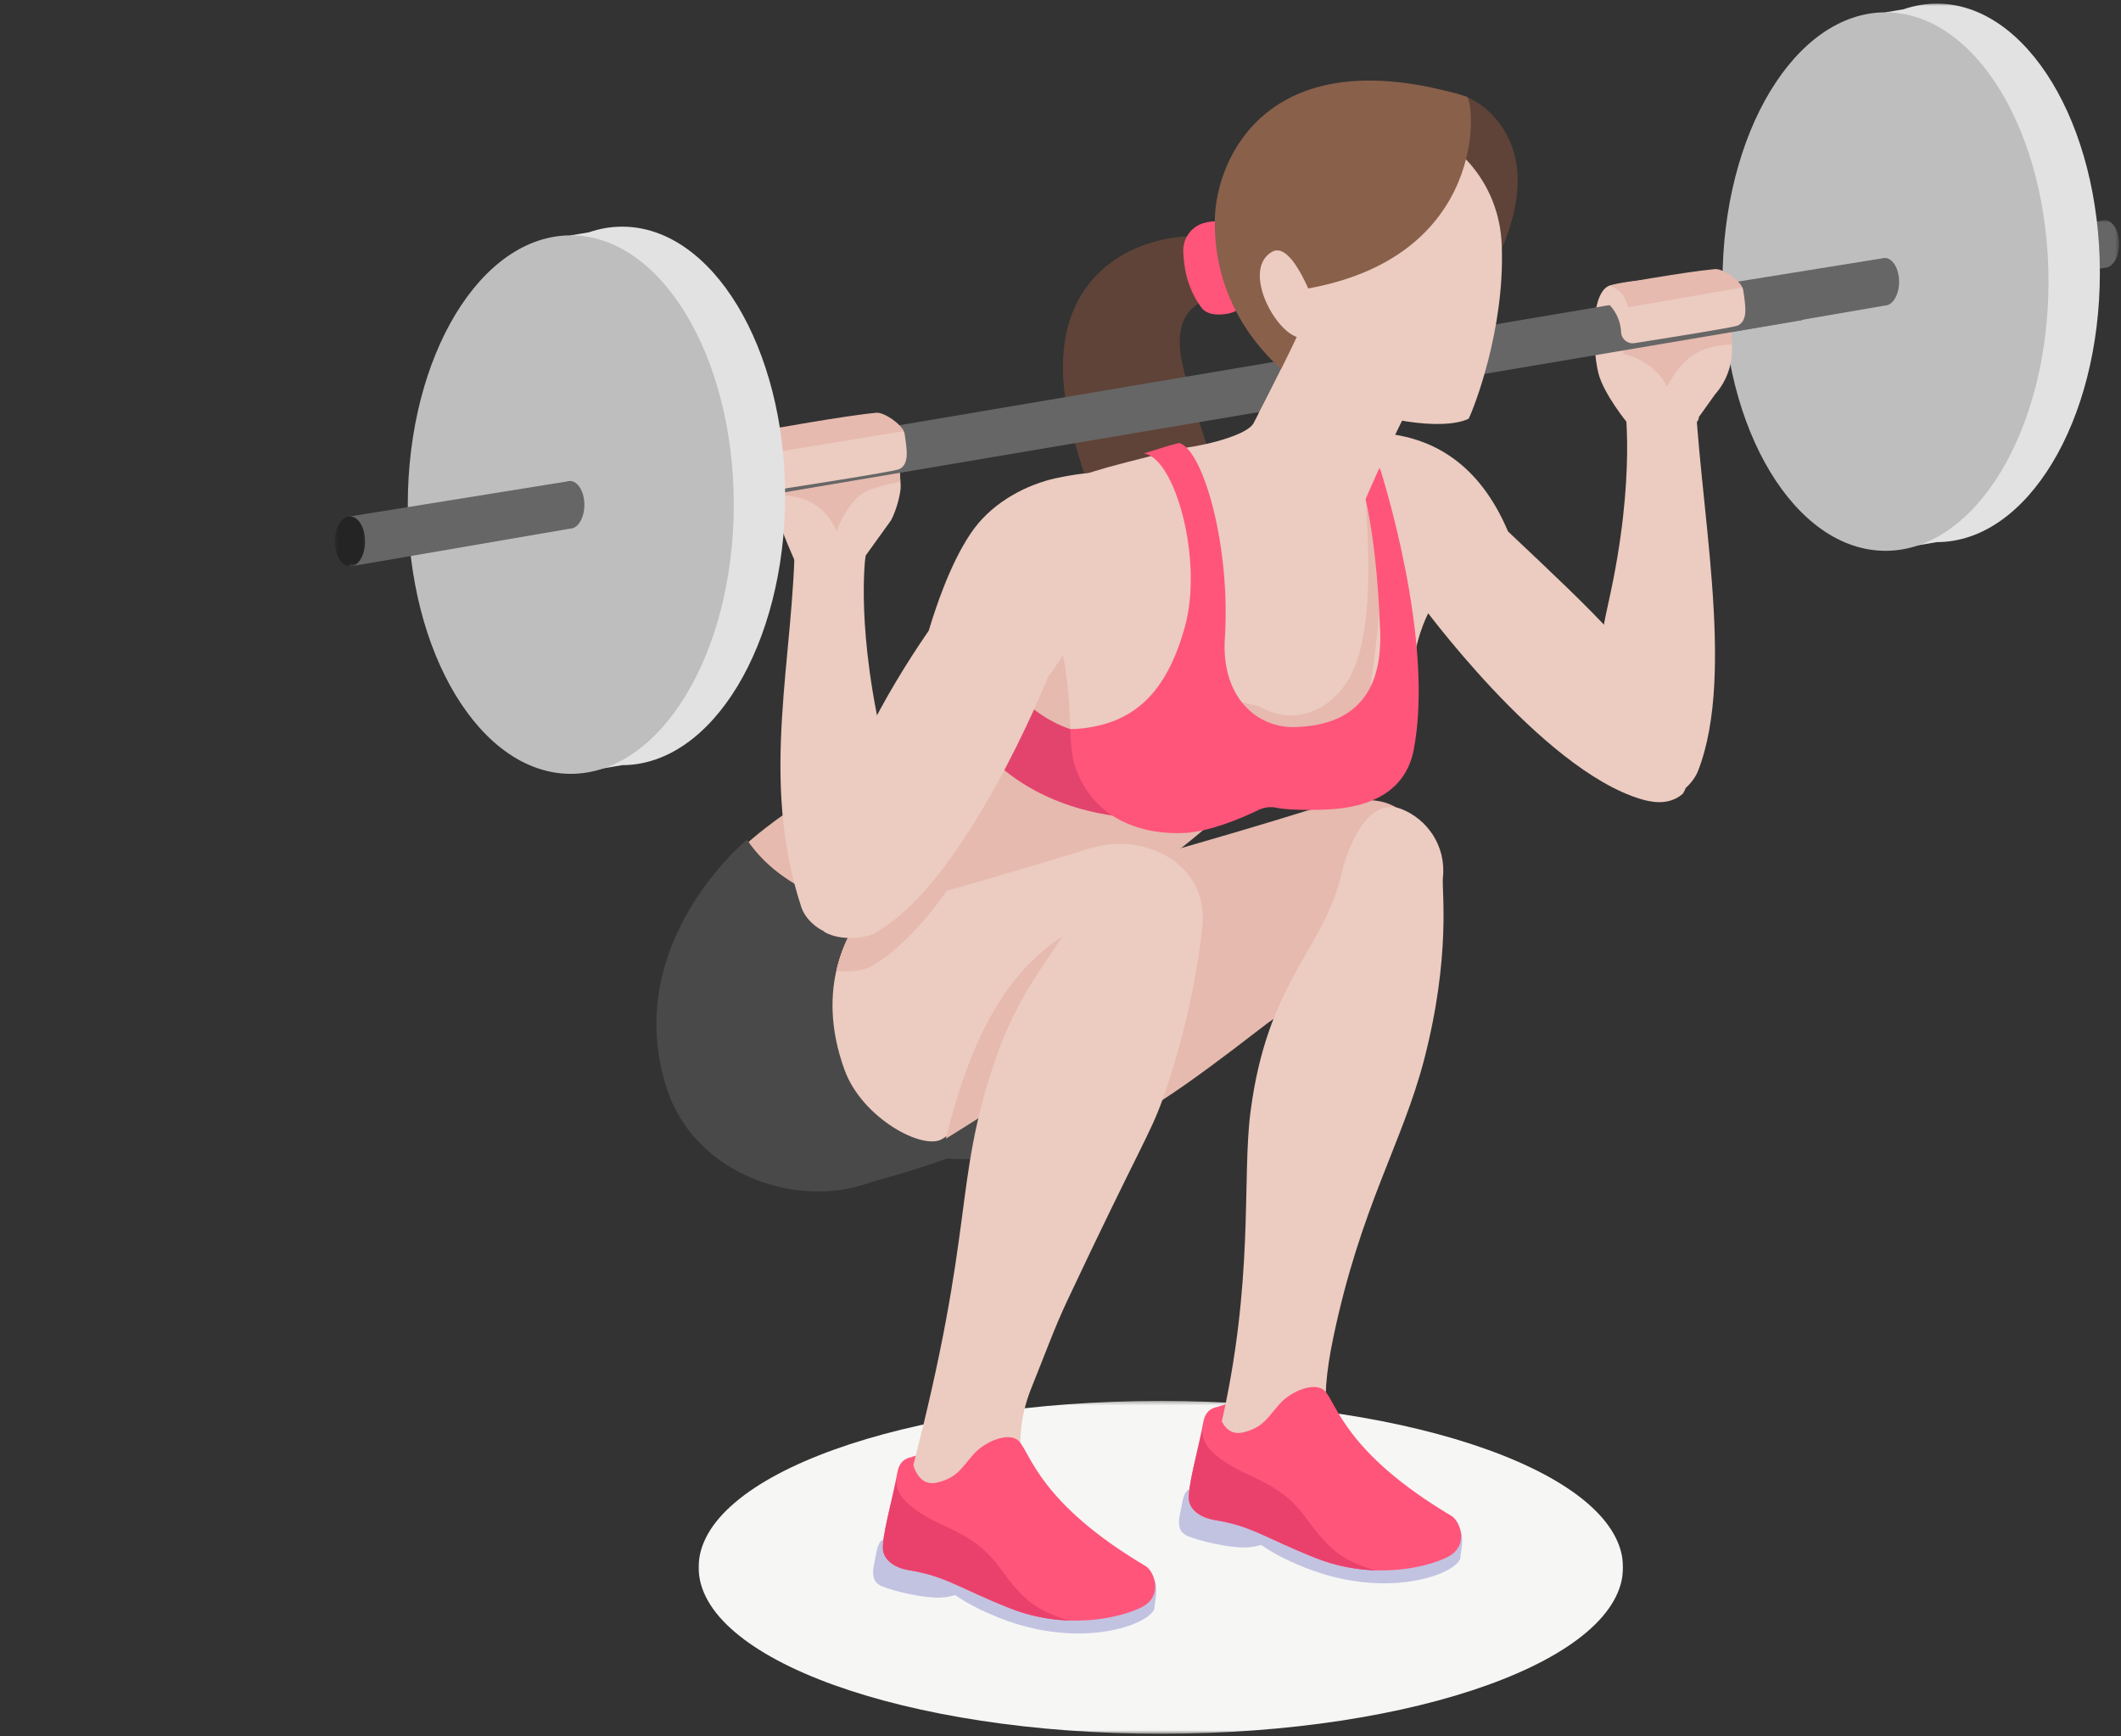 <svg width="529" height="433" viewBox="0 0 529 433" fill="none" xmlns="http://www.w3.org/2000/svg">
<rect x="0" y="0" width="529" height="433" fill="#333333" stroke="none"/>
<mask id="mask0_20_294" style="mask-type:luminance" maskUnits="userSpaceOnUse" x="173" y="349" width="232" height="84">
<path d="M173.818 349.333H405V432.38H173.818V349.333Z" fill="white"/>
</mask>
<g mask="url(#mask0_20_294)">
<path d="M174.24 390.875C174.24 413.797 225.854 432.381 289.521 432.381C353.187 432.381 404.802 413.797 404.802 390.875C404.802 367.953 353.187 349.37 289.521 349.37C225.854 349.37 174.24 367.953 174.24 390.875Z" fill="#F6F6F5"/>
</g>
<path d="M326 202.156C305.349 208.62 274.708 217.146 269.5 218.615C266.708 222.656 259.88 235.38 265.375 257.344C268.615 270.287 277.557 276.287 282.792 278.766C299.568 269.016 316.635 254.13 326.594 247.505C353.401 229.662 326.208 259.787 342.062 244.828C355.557 232.099 362.25 198.771 339.979 199.531C338.214 199.594 327.682 201.63 326 202.156Z" fill="#E6BAAE"/>
<path d="M346.656 210.469C330.135 218.411 317.547 237.349 312.589 257.255C326.422 248.776 339.823 239.422 347.958 233.891L346.656 210.469Z" fill="#E6BAAE"/>
<path d="M279.146 280.333C285.552 276.604 291.995 272.13 298.078 267.656C304.286 248.255 306.24 230.87 306.271 228.057C306.354 220.25 301.844 214.615 295.719 211.688C281.661 215.76 269.026 219.286 265.849 220.177C263.057 224.219 256.229 236.943 261.724 258.906C264.958 271.854 273.901 277.854 279.146 280.333Z" fill="#E6BAAE"/>
<path d="M265.375 257.344C259.88 235.38 266.708 222.656 269.5 218.615C269.047 218.74 268.781 218.818 268.781 218.818C268.781 218.818 220.443 224.583 217.724 240.422C216.51 247.511 216.422 255.146 218.724 262.406C225.125 282.589 247.297 291.031 263.781 287.037C269.781 285.583 276.266 282.563 282.792 278.766C277.557 276.287 268.615 270.287 265.375 257.344Z" fill="#494949"/>
<path d="M209.078 296.599C209.078 296.599 218.234 295.193 236.234 288.932C249.146 289.719 263.781 287.036 263.781 287.036L242.495 259.995L185.76 263.515L209.078 296.599Z" fill="#494949"/>
<path d="M303.661 350.854C303.661 350.854 306.531 349.812 309.661 349.292C312.792 348.771 304.182 361.026 304.182 361.026C304.182 361.026 302.099 355.026 303.661 350.854Z" fill="#FF557B"/>
<path d="M359.875 218.932C360.74 210.865 355.859 204.193 349.437 201.724C342.661 199.12 337.115 207.037 334.312 218.932C329.755 237.052 316.052 245.005 311.88 277.334C309.719 294.084 312.922 319.568 304.286 356.432C303.146 364.62 304.766 363.917 314.5 365.136C320.562 365.896 322.495 364.063 323.089 363.073C323.089 363.073 335.214 363.334 332.432 355.453C332.104 354.537 333.495 363.818 333.266 362.849C331.776 356.5 328.573 352.422 332.573 333.406C339.432 300.776 349.766 285.104 355.182 264.297C361.958 238.224 359.547 221.985 359.875 218.932Z" fill="#ECCBC0"/>
<path d="M298.781 367.833L325.562 364.677L327.406 380.339C327.495 381.115 327.771 381.74 328.141 382.245C328.641 383.927 330.089 385.297 332.339 385.031L364.005 381.307C365.391 383.177 364.214 387.344 364.219 388.651C362.901 392.682 345.911 399.016 325.589 390.985C310.687 385.089 312.547 381.099 305.495 381.641C305.495 381.641 298.667 378.802 298.781 367.833Z" fill="#C2C3E1"/>
<path d="M297.245 371.38C297.245 371.38 295.719 370.818 294.964 374.182L294.182 378.193C293.885 380.245 293.969 382.161 296.333 383.114C299.172 384.25 306.182 386.021 310.714 385.917C313.818 385.838 316.677 384.505 319.224 383.958L318.411 378.135L297.245 371.38Z" fill="#C2C3E1"/>
<path d="M327.984 388.484C315.115 383.338 312.266 380.588 302.984 379.073C298.922 378.385 296.932 376.276 296.568 374.317C295.995 371.239 299 360.937 300.125 354.583C300.714 351.26 303.219 350.963 303.661 350.854C303.661 350.854 304.443 358.677 310.224 357.172C315.109 355.932 316.094 353.562 319.224 350.041C321.948 346.979 328.073 344.375 330.458 346.916C333.391 350.041 335.635 362.39 362.026 378.052C364.188 379.333 366.594 385.614 360.88 388.385C355.401 391.047 342.052 394.109 327.984 388.484Z" fill="#FF557B"/>
<path d="M343.214 391.625C339.427 390.766 335.01 388.672 332.589 386.495C324.313 379.052 325.875 374.312 311.922 368.036C298.776 362.125 299.745 357.505 300.063 355.734C300.047 355.844 300.026 355.948 300.005 356.057C298.615 362.281 296.042 371.484 296.568 374.318C296.932 376.276 298.922 378.385 302.984 379.073C312.266 380.589 315.115 383.339 327.984 388.484C333.292 390.609 338.495 391.49 343.214 391.625Z" fill="#EA416C"/>
<path d="M419.682 197.979C419.682 197.979 423.719 192.958 417.948 181.125C411.12 165.136 397.589 152.854 376.12 132.537C368.818 115.328 357.078 109.073 344.818 108.031C337.807 107.432 330.734 108.302 323.953 111.943C336.031 135.292 345.245 141.755 353.896 149.886C353.896 149.886 384.318 191.823 409.25 199.281C411.083 199.807 415.948 201.229 419.682 197.979Z" fill="#ECCBC0"/>
<path d="M358.76 148.985C358.76 148.985 350.792 157.255 351.823 179.708C352.589 196.505 327.385 177.287 327.385 177.287L319.177 147.271L349.328 140.099L358.76 148.985Z" fill="#ECCBC0"/>
<path d="M265.271 95.573C262.354 59.162 298.911 54.99 308.12 61.448C315.422 66.573 307.802 68.214 308.604 71.193C308.604 71.193 307.661 73.287 307.208 73.328C298.375 74.156 292.781 77.932 294.573 89.146C296.578 99.688 302.359 112.813 306.349 130.214C314.693 166.557 270.167 171.323 270.167 171.323C290.37 152.021 267.448 122.781 265.271 95.573Z" fill="#5F4338"/>
<path d="M295.125 62.943C295.333 66.234 295.755 71.286 299.542 76.588C300.635 78.125 302.531 78.521 304.417 78.427C306.182 78.344 308.182 78.015 309.87 76.385C309.87 76.385 304.219 59.797 304.151 55.323C304.151 55.323 302.583 54.901 300.047 55.682C296.937 56.635 294.922 59.698 295.125 62.943Z" fill="#FF557B"/>
<path d="M249.146 135.047C246.156 142.568 220.99 185.755 219.542 188.167C217.88 190.938 200.219 197.563 184.979 211.5C181.589 214.604 178.391 218.12 175.625 222.12C172.078 235.531 186.734 234.745 199.193 239.792C246.635 259.005 305.104 202.401 305.88 201.922C320.854 192.703 334.547 199.115 337.354 193.818C338.818 191.052 340.844 183.859 341.469 173.656C343.823 157.339 344.745 146.63 344.745 138.484L337.323 115.688L249.146 135.047Z" fill="#E6BAAE"/>
<path d="M294.922 111.776C304.052 110.734 303.458 177.787 287.359 194.427C285.021 196.839 273.682 190.865 266.953 181.813C266.49 167.313 264.536 158.203 262.839 158.448C252.109 160.005 247.755 143.359 249.276 139.089C253.823 126.365 253.708 126.12 264.146 121.162C270.99 117.917 270.667 117.776 294.922 111.776Z" fill="#ECCBC0"/>
<path d="M283.057 204.005L266.953 181.813C266.953 181.813 245.495 175.849 245.885 149.651L243.474 146.469C240.193 151.729 236.458 157.458 233.365 162.161C233.625 171.896 244.714 201.271 283.057 204.005Z" fill="#E3446D"/>
<path d="M214.354 266.265C208.688 244.146 215.724 231.333 218.604 227.26C218.141 227.39 217.865 227.463 217.865 227.463C217.865 227.463 196.552 224.765 186.297 209.401C186.297 209.401 154.672 235.281 166.276 271.37C172.818 291.708 195.719 300.198 212.708 296.172C218.896 294.708 225.578 291.667 232.307 287.844C226.901 285.349 217.688 279.307 214.354 266.265Z" fill="#494949"/>
<path d="M271.297 211.719C250.651 218.182 220.005 226.708 214.797 228.177C212.005 232.219 202.979 245.917 210.672 266.906C215.073 278.911 230.365 287.083 235.083 284C249.474 274.599 263.318 262.771 271.891 257.068C298.698 239.224 271.505 269.344 287.359 254.391C300.854 241.661 298.755 209.984 276.484 210.75C274.719 210.807 272.979 211.193 271.297 211.719Z" fill="#ECCBC0"/>
<path d="M236.203 222.125C225.792 225.104 217.318 227.464 214.797 228.177C213.339 230.286 210.182 235.036 208.594 242.083C212.052 242.604 215.536 241.885 216.74 241.255C223.604 237.594 230.25 230.396 236.203 222.125Z" fill="#E6BAAE"/>
<path d="M297.792 236.141L288.333 223.953C277.63 232.156 289.448 225.188 272.229 229.885C249.797 238.75 240.927 263.776 235.901 283.979C251.635 274.333 266.813 263.557 274.318 258.563C288.927 248.833 290.661 244.5 293.099 242.396C293.802 241.792 297.156 236.833 297.792 236.141Z" fill="#E6BAAE"/>
<path d="M227.365 363.37C227.365 363.37 230.234 362.328 233.365 361.807C236.495 361.286 227.885 373.536 227.885 373.536C227.885 373.536 225.802 367.542 227.365 363.37Z" fill="#FF557B"/>
<path d="M300.01 229.099C300.161 215.558 286.484 208.474 274.536 210.927L273.797 216.328C266.5 235.985 255.906 241.797 248.234 264.297C237.526 295.688 243.536 304.969 227.365 367.021C225.635 375.104 227.302 374.516 236.922 376.438C242.911 377.636 244.969 375.953 245.635 375.011C245.635 375.011 257.708 376.151 255.505 368.089C255.25 367.151 255.052 366.183 254.891 365.198C253.865 358.761 254.802 352.151 257.25 346.11C260.359 338.448 262.995 331.141 266.099 324.558C284.167 286.177 286.844 282.959 290.031 274C297.661 252.568 299.979 232.167 300.01 229.099Z" fill="#ECCBC0"/>
<path d="M222.484 380.349L249.266 377.193L251.109 392.854C251.203 393.63 251.474 394.25 251.844 394.761C252.344 396.443 253.792 397.813 256.042 397.547L287.708 393.818C289.094 395.693 287.917 399.86 287.922 401.167C286.609 405.193 269.615 411.531 249.292 403.495C234.396 397.604 236.25 393.615 229.198 394.156C229.198 394.156 222.37 391.313 222.484 380.349Z" fill="#C2C3E1"/>
<path d="M220.948 383.896C220.948 383.896 219.422 383.333 218.667 386.698L217.885 390.703C217.589 392.755 217.672 394.672 220.036 395.625C222.87 396.765 229.885 398.536 234.417 398.427C237.521 398.354 240.38 397.021 242.922 396.474L242.115 390.651L220.948 383.896Z" fill="#C2C3E1"/>
<path d="M251.688 401C238.818 395.854 235.969 393.104 226.688 391.583C222.625 390.901 220.641 388.791 220.271 386.828C219.698 383.755 222.703 373.453 223.828 367.099C224.411 363.776 226.922 363.479 227.365 363.37C227.365 363.37 228.146 371.192 233.927 369.682C238.813 368.448 239.792 366.078 242.922 362.557C245.651 359.495 251.776 356.89 254.156 359.432C257.094 362.557 259.339 374.906 285.729 390.562C287.891 391.844 290.297 398.13 284.583 400.901C279.109 403.562 265.755 406.62 251.688 401Z" fill="#FF557B"/>
<path d="M266.917 404.141C263.125 403.281 258.714 401.188 256.292 399.01C248.016 391.568 249.578 386.828 235.625 380.552C222.479 374.641 223.448 370.021 223.771 368.25C223.75 368.359 223.729 368.464 223.708 368.573C222.318 374.797 219.745 384 220.271 386.828C220.641 388.792 222.625 390.901 226.688 391.583C235.969 393.104 238.818 395.854 251.688 401C256.995 403.12 262.198 404.005 266.917 404.141Z" fill="#EA416C"/>
<mask id="mask1_20_294" style="mask-type:luminance" maskUnits="userSpaceOnUse" x="469" y="54" width="60" height="23">
<path d="M469.823 54.666H528.505V76.567H469.823V54.666Z" fill="white"/>
</mask>
<g mask="url(#mask1_20_294)">
<path d="M524.932 54.895C524.677 54.895 524.437 54.937 524.198 55.02L470.057 63.734V76.213L524.932 66.786C526.917 66.786 528.526 64.125 528.526 60.838C528.526 57.557 526.917 54.895 524.932 54.895Z" fill="#666666"/>
</g>
<mask id="mask2_20_294" style="mask-type:luminance" maskUnits="userSpaceOnUse" x="442" y="0" width="83" height="139">
<path d="M442.333 0.646H525V138.667H442.333V0.646Z" fill="white"/>
</mask>
<g mask="url(#mask2_20_294)">
<path d="M483.078 0.906C480.234 0.906 477.458 1.391 474.781 2.307L470.266 3.073V4.328C454.094 13.193 442.427 38.365 442.427 68.052C442.427 97.74 454.094 122.906 470.266 131.776V137.365L483.078 135.193C505.526 135.193 523.729 105.135 523.729 68.052C523.729 30.969 505.526 0.906 483.078 0.906Z" fill="#E2E2E2"/>
</g>
<path d="M510.917 70.219C510.917 107.302 492.719 137.364 470.266 137.364C447.813 137.364 429.615 107.302 429.615 70.219C429.615 33.135 447.813 3.073 470.266 3.073C492.719 3.073 510.917 33.135 510.917 70.219Z" fill="#BEBEBE"/>
<path d="M470.057 64.328C469.807 64.328 469.563 64.375 469.328 64.453L415.188 73.167V85.646L470.057 76.213C472.047 76.213 473.656 73.557 473.656 70.271C473.656 66.99 472.047 64.328 470.057 64.328Z" fill="#666666"/>
<path d="M405.12 99.906L405.844 90.547L422.609 94.099C423.432 124.677 433.141 167.573 423.516 192.245C421.245 198.057 411.109 204.464 403.531 194.203C396.469 184.635 396.651 170.479 401.193 150.156C408.292 118.406 405.12 99.906 405.12 99.906Z" fill="#ECCBC0"/>
<path d="M398.682 93.167C397.792 89.76 397.38 83.781 397.797 79.021C398.099 75.651 399.203 71.792 401.682 71.141C407.651 69.568 418.672 69.208 423.557 68.417C425.526 68.099 427.813 70.208 428.906 70.838C430.188 71.583 431.083 72.838 431.182 74.318L431.964 85.885C432.281 90.463 430.776 94.932 427.766 98.333L423.724 103.99C423.63 108.187 410.88 107.089 405.844 105.417C405.844 105.417 400.031 98.338 398.682 93.167Z" fill="#ECCBC0"/>
<path d="M431.443 78.146C431.443 78.146 430.911 82.026 428.094 83.084C425.271 84.141 404.802 85.995 404.802 85.995C404.802 85.995 404.797 87.078 404.854 88.328C409.109 88.979 413.885 92.37 415.766 96.427C415.766 96.427 418.745 90.328 423.203 87.959C427.115 85.87 431.963 85.886 431.963 85.886L431.443 78.146Z" fill="#E6BAAE"/>
<path d="M205.625 232.427C205.625 232.427 201.438 225.057 204.745 212.318C210.807 191.854 220.135 173.989 231.635 157.276C236.438 141.338 241.047 134.416 242.911 131.885C247.927 125.099 256.13 120.807 263.432 119.239C270.318 117.765 277.193 117.021 284.563 119.239C277.354 144.526 268.188 159.318 261.323 169.005C261.323 169.005 240.74 220.661 217.786 232.916C216.094 233.791 209.927 234.87 205.625 232.427Z" fill="#ECCBC0"/>
<path d="M193.427 127.219C191.984 121.693 188.823 110.349 188.828 108.505C188.828 108.505 208.641 104.734 216.234 103.51C218.203 103.198 220.49 105.302 221.583 105.932C222.865 106.677 223.76 107.932 223.859 109.406L224.641 120.974C224.76 122.74 223.646 127.12 222.234 129.766L215.885 138.578C215.797 142.776 203.557 142.182 198.521 140.51C198.521 140.51 194.771 132.391 193.427 127.219Z" fill="#ECCBC0"/>
<path d="M224.12 113.245C224.12 113.245 223.589 117.12 220.771 118.177C217.948 119.234 195.063 121.26 195.063 121.26C195.063 121.26 194.906 122.213 194.964 123.458C203.474 123.901 206.776 128.349 208.656 132.406C208.656 132.406 211.479 124.651 216.063 122.536C219.521 120.943 224.552 120.135 224.552 120.135L224.12 113.245Z" fill="#E6BAAE"/>
<path d="M448.568 68.115C448.318 68.115 448.078 68.156 447.839 68.24L143.083 119.776V131.662L415.187 85.646L422.016 84.495L448.568 80C450.557 80 452.167 77.339 452.167 74.058C452.167 70.776 450.557 68.115 448.568 68.115Z" fill="#666666"/>
<path d="M215.885 138.578L215.599 135.74L198.255 133.203C198.188 163.792 189.208 193.854 199.859 226.229C201.813 232.161 212.563 238.146 219.885 227.698C226.714 217.964 226.083 208.922 221.042 188.719C213.167 157.151 215.885 138.578 215.885 138.578Z" fill="#ECCBC0"/>
<path d="M225.651 108.406C225.651 108.406 226.188 111.5 226.151 113.302C226.115 115.104 225.557 116.37 224.313 116.995C223.063 117.625 195.307 121.896 195.307 121.896L194.807 110.542L224.714 106.641C224.714 106.641 225.63 107.51 225.651 108.406Z" fill="#ECCBC0"/>
<path d="M225.333 107.526C224.859 105.87 220.573 102.76 218.583 102.937C210.927 103.62 190.755 107.281 190.755 107.281C190.708 107.922 191.484 110.656 191.88 113L225.333 107.526Z" fill="#E6BAAE"/>
<path d="M434.812 72.573C434.812 72.573 435.344 75.672 435.312 77.469C435.276 79.271 434.719 80.537 433.469 81.167C432.484 81.662 414.948 84.432 407.63 85.573C405.937 85.838 404.401 84.573 404.323 82.865C404.214 80.354 403.219 77.969 401.51 76.12L400.635 75.182L433.875 70.812C433.875 70.812 434.792 71.682 434.812 72.573Z" fill="#ECCBC0"/>
<path d="M434.495 71.693C434.021 70.036 429.734 66.932 427.745 67.109C420.089 67.792 401.682 71.141 401.682 71.141C401.635 71.781 404.812 71.661 406.12 76.615L434.495 71.693Z" fill="#E6BAAE"/>
<path d="M155.172 56.526C152.328 56.526 149.557 57.01 146.88 57.932L142.359 58.693V59.948C126.187 68.817 114.521 93.984 114.521 123.672C114.521 153.359 126.187 178.531 142.359 187.396V192.984L155.172 190.818C177.62 190.818 195.823 160.755 195.823 123.672C195.823 86.588 177.62 56.526 155.172 56.526Z" fill="#E2E2E2"/>
<path d="M183.01 125.839C183.01 162.922 164.812 192.985 142.359 192.985C119.906 192.985 101.708 162.922 101.708 125.839C101.708 88.755 119.906 58.693 142.359 58.693C164.812 58.693 183.01 88.755 183.01 125.839Z" fill="#BEBEBE"/>
<path d="M142.151 119.948C141.901 119.948 141.656 119.995 141.422 120.073L87.281 128.786V141.265L142.151 131.838C144.141 131.838 145.75 129.177 145.75 125.89C145.75 122.609 144.141 119.948 142.151 119.948Z" fill="#666666"/>
<mask id="mask3_20_294" style="mask-type:luminance" maskUnits="userSpaceOnUse" x="83" y="128" width="9" height="14">
<path d="M83.505 128H91.667V141.333H83.505V128Z" fill="white"/>
</mask>
<g mask="url(#mask3_20_294)">
<path d="M91.057 135.026C91.057 138.474 89.365 141.266 87.281 141.266C85.193 141.266 83.505 138.474 83.505 135.026C83.505 131.583 85.193 128.787 87.281 128.787C89.365 128.787 91.057 131.583 91.057 135.026Z" fill="#242424"/>
</g>
<path d="M343.292 24.172C343.292 24.172 361.219 18.109 371.349 27.812C391.849 47.448 361.896 82.693 361.896 82.693C361.896 82.693 332.729 46.771 343.292 24.172Z" fill="#5F4338"/>
<path d="M353.281 97.547L325.922 78.359C323.589 84.318 315.969 99.177 312.661 105.521C311.297 108.141 302.75 110.734 294.922 111.776C309.792 147.234 291.375 169.135 309.536 174.979C335.781 183.417 340.573 158.182 340.573 124.49L345.661 113.016L353.281 97.547Z" fill="#ECCBC0"/>
<path d="M374.568 61.667C374.547 61.021 374.51 60.391 374.469 59.771C373.365 44.865 362.536 33.094 348.578 30.469C338.552 28.589 331.375 30.839 327.661 32.578C317.615 36.667 310.687 46.745 310.203 57.979C309.943 59.703 320.979 68.281 324.677 77.995C325.474 84.959 326.375 90.182 327.005 93.406C327.495 95.927 329.156 98.042 331.463 99.167C343.297 104.922 359.76 107.505 366.297 104.432C367.641 101.719 375.26 82.266 374.568 61.667Z" fill="#ECCBC0"/>
<path d="M319.818 92.281C313.891 87.099 302.495 74.505 303.005 54.453C303.385 39.344 316.406 9.261 365.771 24.084C367.885 24.719 371.766 64.641 324.677 72.209C323.578 72.386 324.906 73.042 324.906 73.042L324.516 78.391L325.021 79.927C324.271 83.5 320.286 90.964 319.818 92.281Z" fill="#89604A"/>
<path d="M317.266 62.792C309.302 67.344 318.734 84.453 324.849 84.281C329.958 84.135 328.401 77.318 328.401 77.318C328.401 77.318 322.583 59.755 317.266 62.792Z" fill="#ECCBC0"/>
<path d="M344.224 116.948L339.932 114.646C339.932 114.646 339.693 115.854 338.911 118.714C339.005 119.328 343.182 128.724 344.224 157.401C344.818 173.672 336.906 180.938 322.964 181.323C313.578 181.589 304.542 173.938 305.49 159.167C306.958 136.302 300.141 112.297 294.141 110.474C290.703 111.271 287.578 112.458 285.276 113.083C293.099 114.125 300.12 139.688 295.531 156.297C290.88 173.104 282.646 180.115 270.198 181.625C269.068 181.761 267.995 181.813 266.953 181.813C267.057 187.672 267.875 190.25 267.875 190.25C272.255 204.86 285.625 208.255 295.542 207.724C301.672 207.391 309.448 204.146 313.964 201.964C315.349 201.297 316.901 201.13 318.401 201.448C321.911 202.193 330.042 202.026 333.266 201.724C343.74 200.75 350.818 196.052 352.568 187.125C358.01 159.396 344.224 116.948 344.224 116.948Z" fill="#FF557B"/>
<path d="M325.922 78.359C323.844 83.672 317.563 96.047 313.885 103.167V176.099C322.964 181.323 331.411 176.964 335.766 170.365C341.031 162.391 342.286 147.354 340.573 124.49L345.661 113.021L353.281 97.547L325.922 78.359Z" fill="#ECCBC0"/>
</svg>
